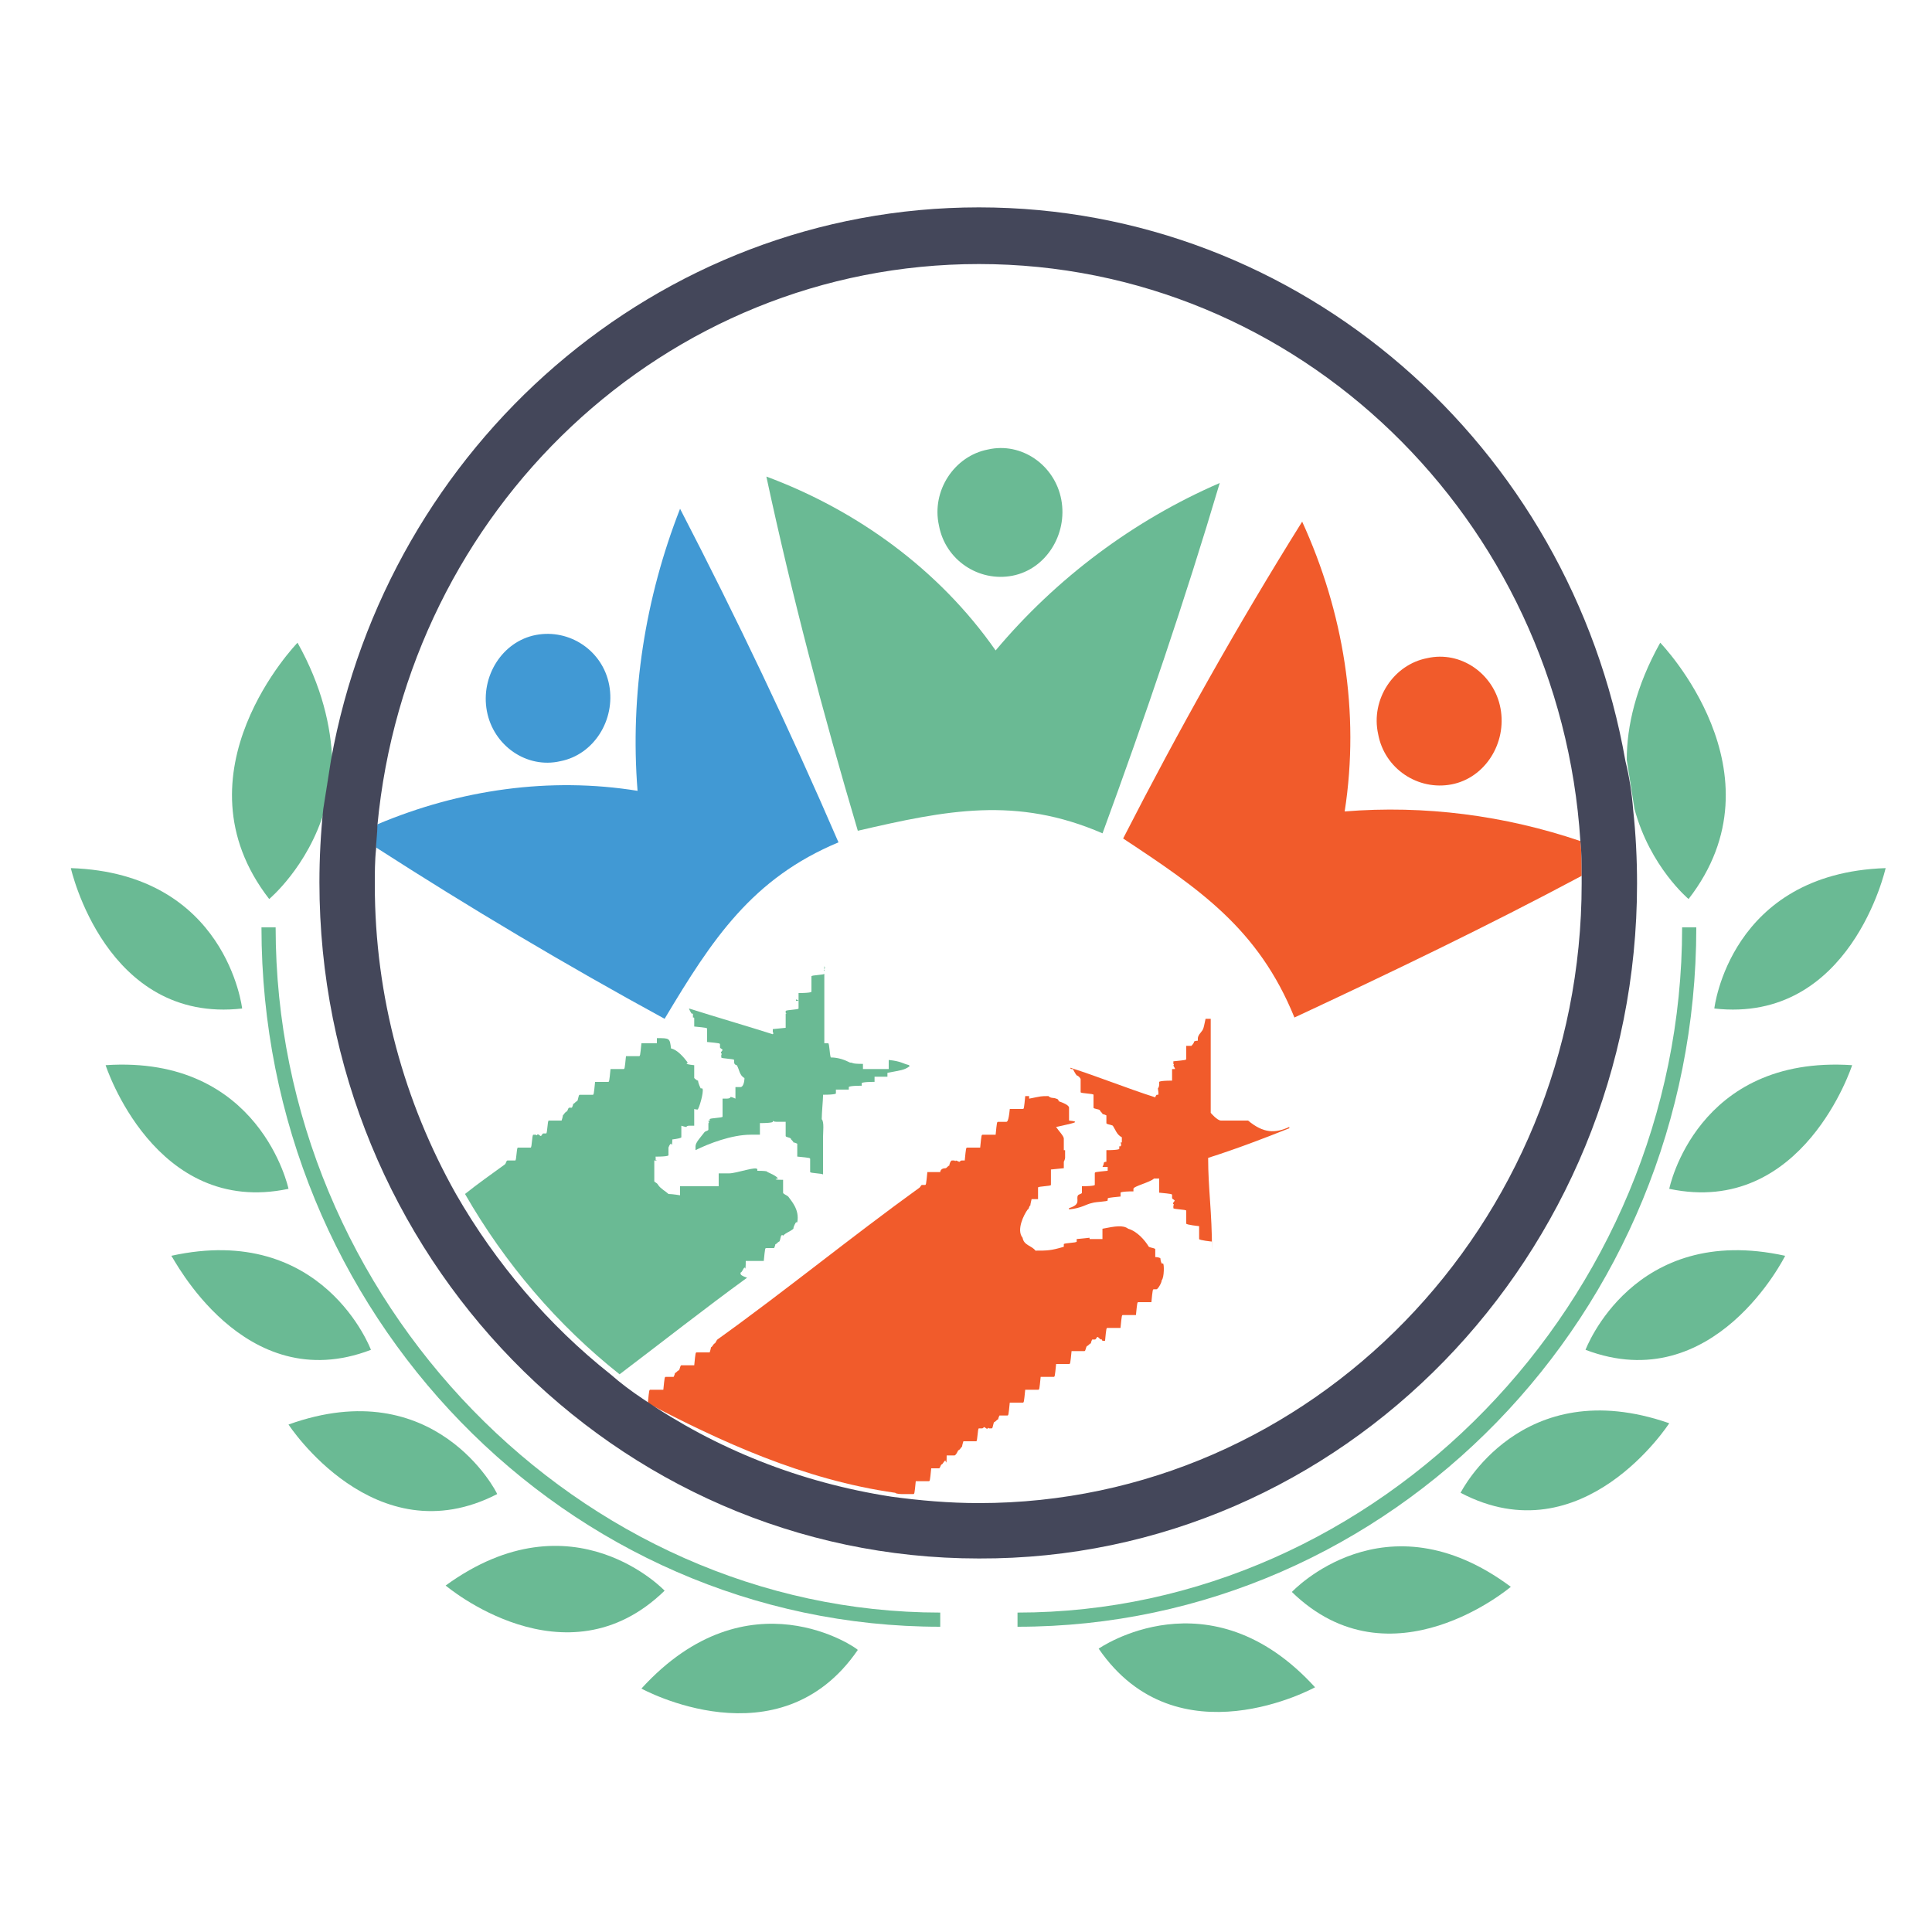 <?xml version="1.0" encoding="utf-8"?>
<!-- Generator: Adobe Illustrator 18.1.0, SVG Export Plug-In . SVG Version: 6.00 Build 0)  -->
<svg version="1.0" id="Layer_1" xmlns="http://www.w3.org/2000/svg" xmlns:xlink="http://www.w3.org/1999/xlink" x="0px" y="0px"
	 viewBox="0 0 150 150" enable-background="new 0 0 150 150" xml:space="preserve">
<g>
	<path fill="none" d="M122.8,68c-7.3,3.9-14.8,7.6-22.3,11c-2.8-7-7.3-10.1-13.3-13.9c4.3-8.4,8.9-16.6,13.9-24.6
		c3.2,7,4.5,14.9,3.3,22.5c6.2-0.5,12.4,0.4,18.3,2.3c-1.7-25-22-44.8-46.7-44.8c-24.3,0-44.4,19.1-46.6,43.5
		c6.4-2.7,13.4-3.8,20.2-2.6c-0.6-7.4,0.7-14.9,3.3-21.9c4.4,8.5,8.4,17.1,12.3,25.9c-6.8,2.8-9.8,7.5-13.6,13.6
		c-7.6-4.1-15.1-8.6-22.4-13.3c-0.1,0.9-0.1,1.9-0.1,2.8c0,8.8,2.3,17,6.3,24c1-0.8,2-1.6,3.1-2.3c0.1-0.1,0.1-0.3,0.2-0.3
		c0.1,0,0.1,0,0.2,0c0.1,0,0.1,0,0.2,0c0.1,0,0.1,0,0.2,0c0.1,0,0.1-1,0.2-1s0.1,0,0.2,0c0.1,0,0.1,0,0.2,0c0.1,0,0.1,0,0.2,0
		c0.1,0,0.1,0,0.2,0c0.1,0,0.1,0,0.2,0c0.1,0,0.1-1,0.2-1c0.1,0,0.1,0,0.2,0c0,0,0.1,0,0.1-0.1c0.1,0,0.2,0.2,0.3,0.1
		c0.1-0.1,0.1-0.1,0.2-0.1c0.1,0,0.1,0,0.2,0c0.1,0,0.1-1,0.2-1c0.1,0,0.1,0,0.2,0c0.1,0,0.1,0,0.2,0c0.1,0,0.1,0,0.2,0
		c0.1,0,0.1,0,0.2,0c0.1,0,0.1,0,0.2,0c0,0,0.1-0.3,0.1-0.4c0.1,0,0.2-0.2,0.3-0.2c0.1-0.1,0.1-0.4,0.2-0.4c0.1,0,0.1,0,0.2,0
		c0,0,0.1-0.1,0.1-0.2c0.1,0,0.2-0.3,0.3-0.3c0.1-0.1,0.1-0.5,0.2-0.5c0.1,0,0.1,0,0.2,0c0.1,0,0.1,0,0.2,0c0.1,0,0.1,0,0.2,0
		c0.1,0,0.1,0,0.2,0c0.1,0,0.1,0,0.2,0c0.1,0,0.1,0,0.2-1c0.1,0,0.1,0,0.2,0c0.1,0,0.1,0,0.2,0c0.1,0,0.1,0,0.2,0c0.1,0,0.1,0,0.2,0
		c0.1,0,0.1,0,0.2,0c0.1,0,0.1,0,0.2-1c0.1,0,0.1,0,0.2,0c0.1,0,0.1,0,0.2,0c0.1,0,0.1,0,0.2,0c0.1,0,0.2,0,0.2,0c0.1,0,0.1,0,0.2,0
		c0.1,0,0.1,0,0.2-1c0.1,0,0.1,0,0.2,0c0.1,0,0.1,0,0.2,0c0.1,0,0.1,0,0.2,0s0.1,0,0.2,0c0.1,0,0.1,0,0.2,0c0.1,0,0.1,0,0.2-1
		c0.1,0,0.1,0,0.2,0s0.1,0,0.2,0c0.1,0,0.1,0,0.2,0c0,0,0.1,0,0.1,0c0.1,0,0.5,0,0.5,0s0-0.2,0-0.2c0,0,0-0.1,0-0.1c0,0,0-0.1,0-0.1
		c1,0,0.9,0,1.1,0.2c0.5,0.1,1.1,0.7,1.3,1.1C53.5,82,53,82,54,82.1c0,0.1,0,0.1,0,0.2c0,0.1,0,0.1,0,0.2c0,0.1,0,0.1,0,0.2
		c0,0.1,0,0.1,0,0.2s0,0.1,0,0.2c0,0,0.3,0.2,0.3,0.2c0,0.2,0.2,0.6,0.2,0.6c0,0,0.1,0,0.1,0c0.2,0-0.1,1.2-0.3,1.6
		c-0.1,0-0.3-0.1-0.3,0c0,0.1,0,0.1,0,0.2c0,0,0,0.1,0,0.1c0,0.1,0,0.1,0,0.2c0,0.1,0,0.1,0,0.2c0,0.1,0,0.6,0,0.6s-0.4,0-0.4,0
		c0,0-0.2,0-0.2,0.1C53.3,87.1,53,87,53,87c0,0.1,0,0.1,0,0.2c0,0.1,0,0.1,0,0.2c0,0.1,0,0.1,0,0.2c0,0,0,0.1,0,0.1
		c0,0.1,0,0.1,0,0.2c0,0.1,0,0.1-1,0.2c0,0.1,0-0.2,0-0.2s0.4,0,0.3,0c0,1-0.1,0.4-0.1,0.5c-0.1,0-0.2,0.3-0.2,0.3
		c0,0.1,0,0.1,0,0.2c0,0.1,0,0.1,0,0.2c0,0.1,0,0.1,0,0.2c0,0,0,0.1-1,0.1c0,0.1,0,0.1,0,0.2c0,0,0.1-0.1,0-0.1
		c0,0.1,0.2,0.2,0.1,0.2c0,0-0.2,0-0.2,0c0,1,0,1.2,0,1.6c0,0.2,0.1,0.1,0.2,0.3c0.2,0.2,0.6,0.4,0.8,0.7c0.3,0,0.9,0.1,0.9,0.1
		c0,0,0,0.3,0,0.3l0,0c0,0,0,0,0-1c0,0,0,0,1,0l0,0l0,0l0,0l0,0l0,0c0,0,0,0,1,0l0,0l0,0l0,0l0,0l0,0c0,0,0,0,1,0l0,0l0,0l0,0l0,0
		c0,0,0,0,0-1l0,0l0,0c1,0,0.7,0,0.8,0c0.6,0,2.2-0.6,2.2-0.3c0,0,0,0.1,0,0.1c1,0,0.5,0.1,0.7,0.1c0.1,0.2,0.6,0.4,0.8,0.5
		c0.1,0-0.4,0.1,0.6,0.1c0,0.1,0,0.1,0,0.2c0,0.1,0,0.1,0,0.2c0,0.1,0,0.1,0,0.2c0,0.1,0,0.1,0,0.2c0,0.1,0,0.1,0,0.2
		c0,0.1,0.3,0.2,0.4,0.3c0.2,0.3,0.9,1,0.7,2c0,0-0.1,0-0.1,0c0,0-0.2,0.3-0.2,0.5c-0.2,0.2-0.8,0.4-0.8,0.6c0,0,0-0.1,0-0.1
		s0,0-0.1,0c-0.1,0-0.1,0.3-0.2,0.4c-0.1,0-0.2,0.2-0.3,0.2c0,0.1-0.1,0.3-0.1,0.3c-0.1,0-0.1,0-0.2,0c-0.1,0-0.1,0-0.2,0
		c-0.1,0-0.1,0-0.2,0c-0.1,0-0.1,0-0.2,1c-0.1,0-0.1,0-0.2,0c-0.1,0-0.1,0-0.2,0c-0.1,0-0.1,0-0.2,0c-0.1,0-0.1,0-0.2,0
		c-0.1,0-0.1,0-0.2,0c-0.1,0-0.1,0-0.2,0c-0.1,0-0.1,0-0.2,0c0,1-0.1,0.4-0.1,0.5c-0.1,0-0.2,0.2-0.3,0.2c-0.1,0.1-0.1,0.3-0.2,0.4
		c-3.4,2.5-6.6,5.3-9.9,7.8c0.8,0.6,1.6,1.1,2.5,2.1c0,0,0.1,0,0.1,0c0.1-1,0.1-1,0.2-1c0.1,0,0.1,0,0.2,0c0.1,0,0.1,0,0.2,0
		s0.1,0,0.2,0c0.1,0,0.1,0,0.2,0c0.1,0,0.1,0,0.2,0c0.1-1,0.1-1,0.2-1c0.1,0,0.1,0,0.2,0s0.1,0,0.2,0c0.1,0,0.1,0,0.2,0
		c0,0,0.1-0.2,0.1-0.3c0.1,0,0.2-0.2,0.3-0.3c0.1-0.1,0.1-0.5,0.2-0.5c0.1,0,0.1,0,0.2,0c0.1,0,0.1,0,0.2,0c0.1,0,0.1,0,0.2,0
		c0.1,0,0.1,0,0.2,0c0.1,0,0.1,0,0.2,0c0.1-1,0.1-1,0.2-1c0.1,0,0.1,0,0.2,0c0.1,0,0.1,0,0.2,0c0.1,0,0.1,0,0.2,0c0.1,0,0.1,0,0.2,0
		c0.1,0,0.1,0,0.2,0c0,0,0.1-0.3,0.1-0.4c0.1,0,0.2-0.2,0.3-0.2c0.1-0.1,0.1-0.3,0.2-0.4c5.3-3.8,10.2-7.9,15.5-11.7
		c0.1-0.1,0.1-0.3,0.2-0.3c0.1,0,0.1,0,0.2,0c0.1,0,0.1,0,0.2-1c0.1,0,0.1,0,0.2,0c0.1,0,0.1,0,0.2,0c0.1,0,0.1,0,0.2,0
		c0.1,0,0.1,0,0.2,0c0.1,0,0.1,0,0.2,0c0,0,0.1-0.2,0.1-0.3c0.1,0,0.2-0.2,0.3-0.2c0.1-0.1,0.1-0.5,0.2-0.5c0.1,0,0.1,0,0.2,0
		c0,0,0.1-0.1,0.1-0.1c0.1,0,0.2,0.2,0.3,0.2c0.1-0.1,0.1,0,0.2,0c0.1,0,0.1,0,0.2,0c0.1-1,0.1-1,0.2-1c0.1,0,0.1,0,0.2,0
		c0.1,0,0.1,0,0.2,0c0.1,0,0.1,0,0.2,0c0.1,0,0.2,0,0.2,0c0.1,0,0.1,0,0.2,0c0.1-1,0.1-1,0.2-1c0.1,0,0.1,0,0.2,0c0.1,0,0.1,0,0.2,0
		c0.1,0,0.1,0,0.2,0c0.1,0,0.1,0,0.2,0c0.1,0,0.1,0,0.2,0c0.1-1,0.1-1,0.2-1c0.1,0,0.1,0,0.2,0c0.1,0,0.1,0,0.2,0c0.1,0,0.1,0,0.2,0
		c0.1,0,0.2,0,0.3-1c0.1,0,0.1,0,0.2,0c0.1,0,0.1,0,0.2,0c0.1,0,0.1,0,0.2,0c0.1,0,0.1,0,0.2,0s0.1,0,0.2,0c0.1,0,0.1,0,0.2-1
		c0.1,0,0.1,0,0.2,0c0,0,0.1,0,0.1,0c0.1,0,0,0,0,0s0,0.2,0,0.2c1-0.2,0.9-0.2,1.5-0.2c0.2,0.2,0.3,0.1,0.5,0.2
		c0,0.1,0.2,0.1,0.2,0.2c0.2,0.2,0.8,0.4,0.8,0.5c0,0.1,0,0.1,0,0.2c0,0.1,0,0.1,0,0.2c0,0.1,0,0.1,0,0.2c0,0.1,0,0.1,0,0.2
		c0,0.1,0,0.1,0,0.2c1,0.1,0.3,0.1,0.4,0.2c0.2,0.3,0.6,0.6,0.6,0.9c0,0.4,0,0.9,0,0.9s0.2,0,0.1,0c0,0,0,0.4,0,0.6
		c-0.1,0-0.1,0.2-0.1,0.3c0,0.1,0,0.1,0,0.2c0,0,0,0.1,0,0.1c0,0.1,0,0.1,0,0.2c0,0-1,0.1-1,0.1c0,0.1,0,0.1,0,0.2
		c0,0.1,0,0.1,0,0.2c0,0.1,0,0.1,0,0.2c0,0,0,0.1,0,0.1c0,0.1,0,0.1,0,0.2c0,0,0,0.1,0,0.1c0,0.1,0,0.1,0,0.2c0,0.1-1,0.1-1,0.2
		c0,0.1,0,0.1,0,0.2c0,0,0,0.1,0,0.1c0,0.1,0,0.1,0,0.2c0,0.1,0,0.1,0,0.2c0,0.1,0,0.1,0,0.2c0,0,0,0.1,0,0.1c0,0.1,0-0.1,0-0.1
		s-0.5,0-0.5,0c0,0-0.1,0.4-0.1,0.5c-0.1,0-0.1,0.2-0.2,0.2c-0.3,0.4-0.9,1.7-0.4,2.2c0.1,0.6,0.8,0.6,1.1,1c0.8,0,1.2-0.1,2.2-0.3
		c0,0,0,0.4,0,0.4l0,0c0-1,0-0.6,0-0.6c0-0.1,1-0.1,1-0.2c0,0,0-0.2,0-0.2l0,0c0,0,0,0,0,0c0,0,1-0.1,1-0.1c0,0,0,0.1,0,0.1l0,0l0,0
		l0,0l0,0c1,0,1,0,1,0c0-1,0-1,0-1l0,0l0,0l0,0c0,0,0,0.2,0,0.2c1-0.2,1.6-0.3,1.9,0c0.6,0.2,1.2,0.9,1.5,1.4
		c0.1,0.1,0.6,0.1,0.6,0.2c0,0.1,0,0.1,0,0.2c0,0.1,0,0.2,0,0.2c0,0.1,0,0.1,0,0.2c0,0.1,0.2,0.1,0.4,0.1c0,0.1,0.1,0.4,0.1,0.4
		c0,0,0.1,0,0.1,0c0.1,0,0.1,1.1-0.1,1.3c-0.1,0.2-0.3,0.7-0.4,0.7c-0.1,0-0.1,0-0.2,0c-0.1,0-0.1,0-0.2,1c-0.1,0-0.1,0-0.2,0
		c-0.1,0-0.1,0-0.2,0c-0.1,0-0.1,0-0.2,0c-0.1,0-0.1,0-0.2,0c-0.1,0-0.1,0-0.2,0c-0.1,0-0.1,0-0.2,1c-0.1,0-0.1,0-0.2,0
		c-0.1,0-0.1,0-0.2,0c-0.1,0-0.1,0-0.2,0c-0.1,0-0.1,0-0.2,0s-0.1,0-0.2,0c-0.1,0-0.1,0-0.2,1c-0.1,0-0.1,0-0.2,0
		c-0.1,0-0.1,0-0.2,0c-0.1,0-0.1,0-0.2,0s-0.1,0-0.2,0c-0.1,0-0.1,0-0.2,0c-0.1,0-0.1,0-0.2,1c-0.1,0-0.1,0-0.2,0c0,0-0.1-0.1-0.1,0
		c-0.1,0-0.2-0.1-0.3-0.1c-0.1,0.1-0.1,0.1-0.2,0.1c-0.1,0-0.1,0-0.2,0c0,0-0.1,0.2-0.1,0.3c-0.1,0-0.2,0.2-0.3,0.2
		c-0.1,0.1-0.1,0.5-0.2,0.5c-0.1,0-0.1,0-0.2,0s-0.1,0-0.2,0c-0.1,0-0.1,0-0.2,0c-0.1,0-0.1,0-0.2,0c-0.1,0-0.1,0-0.2,0
		c-0.1,1-0.1,1-0.2,1c-0.1,0-0.1,0-0.2,0c-0.1,0-0.1,0-0.2,0c-0.1,0-0.1,0-0.2,0c-0.1,0-0.1,0-0.2,0c-0.1,0-0.1,0-0.2,0
		c-0.1,1-0.1,1-0.2,1c-0.1,0-0.1,0-0.2,0c-0.1,0-0.1,0-0.2,0c-0.1,0-0.1,0-0.2,0c-0.1,0-0.1,0-0.2,0c-0.1,0-0.1,0-0.2,0
		c-0.1,1-0.1,1-0.2,1c-0.1,0-0.1,0-0.2,0c-0.1,0-0.1,0-0.2,0c-0.1,0-0.1,0-0.2,0c-0.1,0-0.1,0-0.2,0c-0.1,0-0.1,0-0.2,0
		c-0.1,1-0.1,1-0.2,1c-0.1,0-0.1,0-0.2,0c-0.1,0-0.1,0-0.2,0c-0.1,0-0.1,0-0.2,0c-0.1,0-0.1,0-0.2,0c-0.1,0-0.1,0-0.2,0
		c-0.1,1-0.1,1-0.2,1c-0.1,0-0.1,0-0.2,0c-0.1,0-0.1,0-0.2,0c-0.1,0-0.1,0-0.2,0c0,0-0.1,0.2-0.1,0.2c-0.1,0-0.2,0.2-0.3,0.3
		c-0.1,0.1-0.1,0.5-0.2,0.5c-0.1,0-0.1,0-0.2,0c0,0-0.1,0-0.1,0.1c-0.1,0-0.2-0.2-0.3-0.2c-0.1,0.1-0.1,0.1-0.2,0.1
		c-0.1,0-0.1,0-0.2,0c-0.1,0-0.1,1-0.2,1c-0.1,0-0.1,0-0.2,0c-0.1,0-0.1,0-0.2,0c-0.1,0-0.1,0-0.2,0c-0.1,0-0.1,0-0.2,0
		c-0.1,0-0.1,0-0.2,0c0,0-0.1,0.3-0.1,0.4c-0.1,0-0.2,0.1-0.3,0.1c-0.1,0.1-0.2,0.5-0.3,0.5c-0.1,0-0.1,0-0.2,0c-0.1,0-0.1,0-0.2,0
		c-0.1,0-0.1,0-0.2,0c0,1-0.1,0.4-0.1,0.4c-0.1,0-0.2,0.1-0.3,0.2c-0.1,0.1-0.1,0.4-0.2,0.4c-0.1,0-0.1,0-0.2,0c-0.1,0-0.2,0-0.2,0
		c-0.1,0-0.1,0-0.2,0c-0.1,1-0.1,1-0.2,1c-0.1,0-0.1,0-0.2,0c-0.1,0-0.1,0-0.2,0c-0.1,0-0.1,0-0.2,0c-0.1,0-0.1,0-0.2,0
		c-0.1,0-0.1,0-0.2,0c-0.1,1-0.1,1-0.2,1c-0.1,0-0.1,0-0.2,0c-0.1,0-0.1,0-0.2,0c-0.1,0-0.5,0-0.5,0l0,0c0,0-0.4,0-0.8,0
		c2.2,1,4.5,0.6,6.8,0.6c25.8,0,46.9-21.5,46.9-48.1C122.8,68.3,122.8,68.2,122.8,68z M110.8,51.1c2.6-0.5,5.2,1.2,5.7,3.9
		c0.5,2.7-1.2,5.3-3.8,5.9c-2.6,0.5-5.2-1.2-5.7-3.9C106.5,54.3,108.2,51.6,110.8,51.1z M43.5,59.1c-2.6,0.5-5.2-1.2-5.7-3.9
		c-0.5-2.7,1.2-5.3,3.8-5.9c2.6-0.5,5.2,1.2,5.7,3.9C47.9,55.9,46.1,58.6,43.5,59.1z M76.7,34.9c2.6-0.5,5.2,1.2,5.7,3.9
		c0.5,2.7-1.2,5.3-3.8,5.9c-2.6,0.5-5.2-1.2-5.7-3.9C72.4,38.1,74.1,35.4,76.7,34.9z M70.7,84.2c-0.3,0.3-0.7,0.3-1.7,0.5
		c0,0,0,0.3,0,0.3l0,0l0,0l0,0l0,0c-1,0-1,0-1,0l0,0l0,0l0,0l0,0c0,0,0,0.3,0,0.4c-1,0-1,0.1-1,0.1c0,0,0,0.5,0,0.5l0,0
		c0,0,0-0.3,0-0.3c-1,0-1,0.1-1,0.1c0,0,0,0.2,0,0.2l0,0l0,0c0,0,0,0-1,0l0,0l0,0c0,0,0,0.2,0,0.3c0,0,0,0.1-1,0.1c0,0,0,0.1,0,0.1
		c0,0.3-0.1,1.3-0.1,1.8c0.2,0.2,0.1,1,0.1,1.4c0,1.3,0,2.4,0,3.4c0,0,0.4,0,0.3,0c-0.1,0-0.1,0-0.2,0c0,0-0.1,0-0.1,0s0,0,0-0.1
		c0-0.1,0-0.1,0-0.2c0-0.1,0-0.1,0-0.2c0-0.1-1-0.1-1-0.2c0-0.1,0-0.1,0-0.2c0-0.1,0-0.1,0-0.2c0-0.1,0-0.1,0-0.2c0-0.1,0-0.1,0-0.2
		c0-0.1,0-0.1,0-0.2c0-0.1,0-0.1-1-0.2c0-0.1,0-0.1,0-0.2c0-0.1,0-0.2,0-0.2c0-0.1,0-0.1,0-0.2c0-0.1,0-0.1,0-0.2c0-0.1,0-0.1,0-0.2
		c0,0-0.2-0.1-0.3-0.1c0-0.1-0.2-0.2-0.2-0.3c-0.1-0.1-0.5-0.1-0.5-0.2c0-0.1,0-0.1,0-0.2c0-0.1,0-0.1,0-0.2c0-0.1,0-0.1,0-0.2
		c0-0.1,0-0.1,0-0.2c0-0.1,0-0.3,0-0.3c-1,0-0.6,0-0.6,0c-0.1,0-0.4,0-0.4-0.1c0,0,0,0.1,0,0.1c0,0,0,0.1-1,0.1c0,0,0-0.1,0-0.1l0,0
		l0,0l0,0l0,0l0,0v1c-1,0-0.6,0-0.7,0c-1.5,0-3.3,0.6-4.3,1.2c0-0.1,0-0.2,0-0.3c0-0.3,0.4-0.7,0.7-1.1c0.1-0.1,0.3-0.1,0.3-0.2
		c0-0.1,0-0.5,0-0.5s0,0,0,0c0,0-0.1-0.1,0-0.2c0.1,0,0.1,0.1,0.1,0.1c0-0.1,0-0.1,0-0.2c0-0.1,1-0.1,1-0.2c0-0.1,0-0.1,0-0.2
		c0,0,0-0.1,0-0.1c0-0.1,0-0.1,0-0.2c0-0.1,0-0.1,0-0.2c0-0.1,0,0.3,0-0.7c0,0,0.2,0,0.3,0c0,0,0.3,0,0.3-0.1c0.1,0,0.4,0.2,0.4,0.1
		c0-0.1,0-0.2,0-0.2c0-0.1,0-0.2,0-0.2c0-0.1,0-0.1,0-0.2c0,0,0-0.1,0-0.1c0-0.1,0-0.2,0-0.2c0,0,0-0.1,0-0.1c0-0.1,0,0.1,0,0.1
		s0.4,0,0.4,0c0.2,0,0.2-0.4,0.2-0.7c-0.4-0.2-0.3-0.6-0.5-1c-0.1-0.1-0.2-0.2-0.2-0.3c0-0.1,0-0.1,0-0.2c0-0.1-1-0.1-1-0.2
		c0-0.1,0-0.1,0-0.2c0,0,0-0.1,0-0.1c0-0.1,0.2-0.2,0.1-0.3C56,81.9,56,81.8,56,81.8c0-0.1,0-0.1,0-0.2c0-0.1,0-0.1-1-0.2
		c0-0.1,0-0.1,0-0.2c0-0.1,0-0.1,0-0.2c0-0.1,0-0.1,0-0.2c0-0.1,0-0.1,0-0.2c0-0.1,0-0.2,0-0.2c0-0.1,0-0.1-1-0.2c0-0.1,0-0.1,0-0.2
		c0-0.1,0-0.1,0-0.2s0-0.1,0-0.2c0,0-0.1,0-0.1-0.1c0-0.1,0-0.3,0-0.3c0,0-0.1,0-0.1,0s-0.1-0.3-0.1-0.4c2.2,0.7,4.2,1.4,6.4,2.1
		c0.1-0.1,0-0.2,0-0.2c0-0.1,0-0.2,0-0.2c0,0,1-0.1,1-0.1c0-0.1,0-0.1,0-0.2c0-0.1,0-0.1,0-0.2c0-0.1,0,0.3,0-0.7c0,0,0,0,0.1,0
		c0,0-0.1,0-0.1-0.1c0.1,0,0,0.2,0,0.1c0-0.1,0-0.1,0-0.2c0-0.1,1-0.1,1-0.2c0-0.1,0-0.6,0-0.6s-0.2,0-0.2,0c0,0,0,0,0-0.1
		c0.1,0,0.2,0.1,0.2,0.1c0-0.1,0-0.1,0-0.2c0-0.1,0-0.1,0-0.2c0-0.1,0-0.1,0-0.2c1,0,1-0.1,1-0.1c0-0.1,0-0.1,0-0.2
		c0-0.1,0-0.1,0-0.2c0-0.1,0-0.1,0-0.2c0,0,0-0.1,0-0.1c0-0.1,0-0.1,0-0.2c0,0,0-0.1,0-0.1c0-0.1,0-0.1,0-0.2c0-0.1,1-0.1,1-0.2
		c0-0.1,0-0.1,0-0.2c0,0-0.1-0.1,0-0.1c0.2-0.3,0-0.2,0-0.3c0,2,0,4,0,6c0,0,0.3,0,0.3,0c0.1,0,0,0.8,0.1,1.1c0.6,0,1.2,0.3,1.6,0.4
		c0.2,0,0,0.1,1,0.1c0,0,0,0.4,0,0.4l0,0l0,0l0,0l0,0c0,0,0,0,1,0l0,0l0,0l0,0l0,0l0,0h1l0,0l0,0c0,0,0,0,0,1l0,0c0,0,0-0.4,0-0.4
		c1,0.1,1.1,0.3,1.6,0.4C70.5,84.2,70.8,84.1,70.7,84.2z M66.6,64.5c-2.7-9.1-5.1-18.2-7.1-27.5c7.1,2.6,13.4,7.2,17.9,13.5
		c4.7-5.7,10.8-10.1,17.4-13c-2.8,9.2-5.8,18.2-9.2,27.2C78.8,61.8,73.4,62.9,66.6,64.5z M100,88.5c-2,0.7-4.1,1.5-6.3,2.3
		c0,2.4,0.3,4.2,0.3,7.2c0,0-0.1,0-0.1,0c-0.1,0-0.1,0-0.2,0c0,0,0.3,0,0.3,0c0-1,0-0.6,0-0.7c0-0.1-1-0.2-1-0.2c0-0.1,0-0.1,0-0.2
		c0-0.1,0-0.1,0-0.2c0-0.1,0-0.1,0-0.2c0-0.1,0-0.1,0-0.2c0-0.1,0-0.1,0-0.2c0-0.1-1-0.1-1-0.2c0-0.1,0-0.1,0-0.2c0-0.1,0-0.1,0-0.2
		c0-0.1,0-0.1,0-0.2c0-0.1,0-0.1,0-0.2c0-0.1,0-0.1,0-0.2c0-0.1-1-0.2-1-0.2c0-0.1,0-0.1,0-0.2c0,0,0-0.1,0-0.1
		c0-0.1,0.1-0.2,0.1-0.3C91,93.7,91,93.6,91,93.6c0-0.1,0-0.1,0-0.2c0-0.1,0-0.2-1-0.2c0-0.1,0-0.2,0-0.2c0-0.1,0-0.1,0-0.2
		c0-0.1,0,0.3,0-0.7c0,0,0,0,0,0c-0.2,0-0.1,0.1-0.4,0c-0.3,0.3-1.6,0.6-1.6,0.8c0,0,0,0.2,0,0.2l0,0c0,0,0,0,0,0c-1,0-1,0.1-1,0.1
		c0,0,0-0.1,0-0.1l0,0c0,0,0,0.3,0,0.4c-1,0.1-1,0.1-1,0.2c0,0,0,0.1,0,0.1c0,0.1-0.9,0.1-1.2,0.2c-0.5,0.2-0.8,0.5-1.8,0.5
		c0,0,0-0.1,0-0.1c1-0.2,0.4-0.6,0.7-1c0.1-0.1,0.3-0.2,0.3-0.2c0-0.1,0-0.2,0-0.2c0,0,0-0.1,0-0.1c0-0.1,0-0.2,0-0.2
		c1,0,1-0.1,1-0.1c0-0.1,0-0.1,0-0.2c0-0.1,0-0.1,0-0.2c0-0.1,0-0.1,0-0.2c0,0,0-0.1,0-0.1c0-0.1,0-0.1,0-0.2c0-0.1,0-0.1,1-0.2
		c0-0.1,0-0.3,0-0.3s-0.4,0-0.4,0c0,0,0.1-0.2,0.1-0.3c0.1,0,0.2,0,0.2-0.1c0-0.1,0-0.1,0-0.2c0-0.1,0-0.1,0-0.2c0-0.1,0-0.1,0-0.2
		c0,0,0-0.1,0-0.1c0-0.1,0-0.1,0-0.2c1,0,1-0.1,1-0.1c0-0.1,0-0.1,0-0.2c0,0,0,0,0.1,0c0-0.1-0.1-0.3,0-0.3c0,0,0.1,0,0.1,0
		c0,0,0.1-0.3,0.1-0.4c-0.4-0.2-0.5-0.6-0.8-0.9c-0.1-0.1-0.5-0.2-0.5-0.3c0-0.1,0-0.1,0-0.2c0-0.1,0-0.1,0-0.2c0-0.1,0-0.1,0-0.2
		c0,0-0.2-0.1-0.2-0.1c0-0.1-0.2-0.2-0.3-0.3c-0.1-0.1-0.5-0.2-0.5-0.2c0-0.1,0-0.1,0-0.2c0-0.1,0-0.1,0-0.2c0-0.1,0-0.1,0-0.2
		c0-0.1,0-0.2,0-0.2c0-0.1,0-0.2,0-0.2c0-0.1-1-0.2-1-0.2c0-0.1,0-0.1,0-0.2c0-0.1,0-0.1,0-0.2c0-0.1,0-0.2,0-0.2c0-0.1,0-0.2,0-0.2
		c0-0.1,0-0.1,0-0.2c0,0-0.3-0.2-0.3-0.3c0-0.1-0.2-0.5-0.3-0.5c0,0-0.1,0-0.1,0c0,0-0.1-0.1-0.1-0.2c2.2,0.7,4.4,1.6,6.6,2.3
		c0-0.1,0.1-0.1,0.1-0.1c0,0,0.1,0,0.1,0c0,0-0.1-0.4,0-0.5c0.1,0,0.1-0.2,0.1-0.3c0-0.1,0-0.1,0-0.2c0,0,0-0.1,1-0.1
		c0-0.1,0-0.1,0-0.2c0,0,0-0.1,0-0.1c0-0.1,0-0.1,0-0.2c0-0.1,0-0.1,0-0.2c0-0.1,0-0.2,0-0.2s0.1,0,0.2,0c0,0-0.2-0.2-0.1-0.3
		c0.1,0,0-0.1,0-0.1c0-0.1,0-0.1,0-0.2c1-0.1,1-0.1,1-0.2c0-0.1,0-0.2,0-0.2c0,0,0-0.1,0-0.1c0-0.1,0-0.1,0-0.2c0-0.1,0-0.1,0-0.2
		c0-0.1,0-0.3,0-0.3s0.4,0,0.4,0c0,0,0.2-0.2,0.2-0.3c0.1,0,0.3,0,0.3-0.1c0-0.1,0-0.1,0-0.2c0-0.1,0.1-0.3,0.2-0.4
		c0.2-0.3,0.2-0.1,0.4-1.1c0,0,0.4,0,0.4,0c0,1,0,1.4,0,1.9c0,0.2,0,1,0,1.4c0,1.4,0,2.7,0,4c0,0,0.5,0.6,0.8,0.6c0.1,0,0.2,0,0.2,0
		l0,0c0,0,0,0,1,0l0,0l0,0l0,0l0,0l0,0l0,0l0,0c1,0,0.8,0,0.9,0c1.2,1,2.1,1,3.1,1.4C100,88.5,100,88.5,100,88.5z"/>
	<path fill="#6ABA94" d="M94.7,37.5c-6.7,2.9-12.7,7.4-17.4,13C72.9,44.2,66.5,39.6,59.5,37c2,9.3,4.4,18.4,7.1,27.5
		c6.9-1.6,12.3-2.7,19,0.2C88.9,55.7,92,46.6,94.7,37.5z"/>
	<path fill="#4199D4" d="M65.1,65.4c-3.8-8.8-7.9-17.4-12.3-25.9c-2.7,6.9-3.9,14.4-3.3,21.9c-6.8-1.1-13.8-0.1-20.2,2.6
		c-0.1,0.6-0.1,1.2-0.1,1.8c7.3,4.7,14.7,9.1,22.4,13.3C55.3,72.9,58.4,68.2,65.1,65.4z"/>
	<path fill="#F15B2B" d="M104.4,63c1.2-7.7-0.1-15.5-3.3-22.5c-5,8-9.6,16.2-13.9,24.6c5.9,3.9,10.5,7,13.3,13.9
		c7.5-3.5,15-7.1,22.3-11c0-0.9,0-1.8-0.1-2.7C116.8,63.3,110.6,62.5,104.4,63z"/>
	<path fill="#4199D4" d="M41.6,49.3c-2.6,0.5-4.3,3.2-3.8,5.9c0.5,2.7,3.1,4.5,5.7,3.9c2.6-0.5,4.3-3.2,3.8-5.9
		C46.8,50.5,44.2,48.8,41.6,49.3z"/>
	<path fill="#6ABA94" d="M78.6,44.7c2.6-0.5,4.3-3.2,3.8-5.9c-0.5-2.7-3.1-4.5-5.7-3.9c-2.6,0.5-4.4,3.2-3.8,5.9
		C73.4,43.5,76,45.2,78.6,44.7z"/>
	<path fill="#F15B2B" d="M112.7,60.9c2.6-0.5,4.3-3.2,3.8-5.9c-0.5-2.7-3.1-4.5-5.7-3.9c-2.6,0.5-4.4,3.2-3.8,5.9
		C107.5,59.7,110.1,61.4,112.7,60.9z"/>
	<path fill="#6ABA94" d="M131.7,72h-1.1c0,29-23.6,53.2-51.6,53.2v1.1C108,126.3,131.7,102,131.7,72z"/>
	<path fill="#6ABA94" d="M123.1,104.8c10,3.8,15.5-7.3,15.5-7.3C126.8,94.9,123.1,104.8,123.1,104.8z"/>
	<path fill="#6ABA94" d="M113.4,115.9c9.5,5,16.2-5.4,16.2-5.4C118.1,106.5,113.4,115.9,113.4,115.9z"/>
	<path fill="#6ABA94" d="M129.6,92.3c10.4,2.2,14.2-9.6,14.2-9.6C131.7,81.9,129.6,92.3,129.6,92.3z"/>
	<path fill="#6ABA94" d="M131.1,69.8c7.6-9.8-2.2-19.9-2.2-19.9c-1.9,3.4-2.6,6.5-2.6,9.1c0.2,1.3,0.4,2.5,0.6,3.8
		C128.1,67.3,131.1,69.8,131.1,69.8z"/>
	<path fill="#6ABA94" d="M146.4,67.4c-12.1,0.4-13.3,10.9-13.3,10.9C143.7,79.5,146.4,67.4,146.4,67.4z"/>
	<path fill="#6ABA94" d="M100.3,123.6c7.7,7.5,17-0.4,17-0.4C107.5,115.9,100.3,123.6,100.3,123.6z"/>
	<path fill="#6ABA94" d="M85.3,128c6.1,8.9,16.8,3,16.8,3C93.9,122,85.3,128,85.3,128z"/>
	<path fill="#6ABA94" d="M21.4,72h-1.1c0,30,23.7,54.3,52.7,54.3v-1.1C45,125.2,21.4,101,21.4,72z"/>
	<path fill="#6ABA94" d="M28.8,104.8c0,0-3.7-9.9-15.5-7.3C13.4,97.5,18.9,108.6,28.8,104.8z"/>
	<path fill="#6ABA94" d="M22.4,110.6c0,0,6.7,10.3,16.2,5.4C38.6,115.9,33.8,106.5,22.4,110.6z"/>
	<path fill="#6ABA94" d="M22.4,92.3c0,0-2.2-10.4-14.2-9.6C8.2,82.7,12,94.5,22.4,92.3z"/>
	<path fill="#6ABA94" d="M23.1,49.9c0,0-9.8,10.1-2.2,19.9c0,0,3-2.5,4.3-6.9c0.1-1.3,0.3-2.6,0.6-3.8C25.7,56.4,25,53.3,23.1,49.9z
		"/>
	<path fill="#6ABA94" d="M18.8,78.3c0,0-1.2-10.5-13.3-10.9C5.5,67.4,8.2,79.5,18.8,78.3z"/>
	<path fill="#6ABA94" d="M34.6,123.1c0,0,9.3,7.9,17,0.4C51.7,123.6,44.5,115.9,34.6,123.1z"/>
	<path fill="#6ABA94" d="M49.8,131.1c0,0,10.7,5.9,16.8-3C66.6,128,58.1,122,49.8,131.1z"/>
	<path fill="#F15B2B" d="M70,116c0,0,0.4,0,0.5,0c0.1,0,0.1,0,0.2,0c0.1,0,0.1,0,0.2,0c0.1,0,0.1,0,0.2-1c0.1,0,0.1,0,0.2,0
		c0.1,0,0.1,0,0.2,0c0.1,0,0.2,0,0.2,0c0.1,0,0.1,0,0.2,0c0.1,0,0.1,0,0.2,0c0.1,0,0.1,0,0.2-1c0.1,0,0.1,0,0.2,0c0.1,0,0.1,0,0.2,0
		c0.1,0,0.1,0,0.2,0c0.1,0,0.1-0.2,0.2-0.3c0.1,0,0.2-0.3,0.3-0.3c0-0.1,0.1,0.6,0.1-0.4c0.1,0,0.1,0,0.2,0c0.1,0,0.1,0,0.2,0
		c0.1,0,0.1,0,0.2,0c0.1,0,0.2-0.2,0.3-0.4c0.1,0,0.2-0.2,0.3-0.3c0-0.1,0.1-0.4,0.1-0.4c0.1,0,0.1,0,0.2,0c0.1,0,0.1,0,0.2,0
		c0.1,0,0.2,0,0.2,0c0.1,0,0.1,0,0.2,0c0.1,0,0.1,0,0.2,0c0.1,0,0.1-1,0.2-1c0.1,0,0.1,0,0.2,0c0.1,0,0.1,0,0.2-0.1
		c0.1,0,0.2,0.2,0.3,0.1c0-0.1,0.1,0,0.1,0c0.1,0,0.1,0,0.2,0c0.1,0,0.1-0.4,0.2-0.5c0.1,0,0.2-0.2,0.3-0.2c0-0.1,0.1-0.3,0.1-0.3
		c0.1,0,0.1,0,0.2,0c0.1,0,0.1,0,0.2,0c0.1,0,0.1,0,0.2,0c0.1,0,0.1,0,0.2-1c0.1,0,0.1,0,0.2,0c0.1,0,0.1,0,0.2,0c0.1,0,0.1,0,0.2,0
		c0.1,0,0.1,0,0.2,0c0.1,0,0.2,0,0.2,0c0.1,0,0.1,0,0.2-1c0.1,0,0.1,0,0.2,0c0.1,0,0.2,0,0.2,0c0.1,0,0.1,0,0.2,0c0.1,0,0.1,0,0.2,0
		c0.1,0,0.1,0,0.2,0c0.1,0,0.1,0,0.2-1c0.1,0,0.1,0,0.2,0c0.1,0,0.1,0,0.2,0c0.1,0,0.1,0,0.2,0c0.1,0,0.1,0,0.2,0c0.1,0,0.1,0,0.2,0
		c0.1,0,0.1,0,0.2-1c0.1,0,0.1,0,0.2,0c0.1,0,0.1,0,0.2,0c0.1,0,0.1,0,0.2,0c0.1,0,0.1,0,0.2,0c0.1,0,0.2,0,0.2,0c0.1,0,0.1,0,0.2-1
		c0.1,0,0.1,0,0.2,0c0.1,0,0.1,0,0.2,0c0.1,0,0.1,0,0.2,0c0.1,0,0.1,0,0.2,0s0.1,0,0.2,0c0.1,0,0.1-0.3,0.2-0.4
		c0.1,0,0.2-0.2,0.3-0.2c0-0.1,0.1-0.3,0.1-0.3c0.1,0,0.1,0,0.2,0c0.1,0,0.1-0.1,0.2-0.2c0.1,0,0.2,0.2,0.3,0.2
		c0-0.1,0.1,0.1,0.1,0.1c0.1,0,0.1,0,0.2,0c0.1-1,0.1-1,0.2-1c0.1,0,0.1,0,0.2,0c0.1,0,0.1,0,0.2,0s0.1,0,0.2,0c0.1,0,0.1,0,0.2,0
		c0.1,0,0.1,0,0.2,0c0.1-1,0.1-1,0.2-1c0.1,0,0.1,0,0.2,0s0.1,0,0.2,0c0.1,0,0.1,0,0.2,0c0.1,0,0.2,0,0.2,0c0.1,0,0.1,0,0.2,0
		c0.1-1,0.1-1,0.2-1c0.1,0,0.1,0,0.2,0c0.1,0,0.1,0,0.2,0c0.1,0,0.1,0,0.2,0c0.1,0,0.1,0,0.2,0c0.1,0,0.1,0,0.2,0c0.1-1,0.1-1,0.2-1
		c0.1,0,0.1,0,0.2,0c0.1,0,0.4-0.5,0.4-0.7c0.2-0.2,0.2-1.3,0.1-1.3c0,0-0.1,0-0.1,0c0,0-0.1-0.2-0.1-0.4c-0.1-0.1-0.4-0.1-0.4-0.1
		c0-0.1,0-0.2,0-0.2c0-0.1,0-0.2,0-0.2c0-0.1,0-0.1,0-0.2c0-0.1-0.3-0.1-0.5-0.2c-0.3-0.5-0.9-1.2-1.6-1.4c-0.4-0.3-1-0.2-2,0
		c0,0,0-0.2,0-0.2l0,0l0,0l0,0c0,0,0,0,0,1c0,0,0,0-1,0l0,0l0,0l0,0l0,0c0,0,0-0.2,0-0.1c0,0-1,0.1-1,0.1c0,0,0,0,0,0l0,0
		c0,0,0,0.2,0,0.2c0,0.1-1,0.1-1,0.2c0,0,0-0.4,0,0.6l0,0c0,0,0-0.4,0-0.4c-1,0.3-1.3,0.3-2.2,0.3c-0.3-0.4-0.9-0.4-1-1
		c-0.5-0.6,0.1-1.8,0.4-2.2c0.1,0,0.1-0.3,0.2-0.3c0-0.1,0.1-0.5,0.1-0.5c0,0,0.5,0,0.5,0s0,0.2,0,0.1c0,0,0-0.1,0-0.1
		c0-0.1,0-0.2,0-0.2c0-0.1,0-0.2,0-0.2c0-0.1,0-0.1,0-0.2c0,0,0-0.1,0-0.1c0-0.1,0-0.1,0-0.2c0-0.1,1-0.1,1-0.2c0-0.1,0-0.1,0-0.2
		c0,0,0-0.1,0-0.1c0-0.1,0-0.1,0-0.2c0,0,0-0.1,0-0.1c0-0.1,0-0.1,0-0.2c0-0.1,0-0.1,0-0.2c0-0.1,0-0.2,0-0.2c0,0,1-0.1,1-0.1
		c0-0.1,0-0.1,0-0.2c0,0,0-0.1,0-0.1c0-0.1,0-0.1,0-0.2c0,0,0.1-0.2,0.1-0.3c0-0.1,0-0.6,0-0.6c0,0-0.1,0-0.1,0s0-0.5,0-0.9
		c0-0.2-0.4-0.6-0.6-0.9C83.3,87.2,84,87.1,83,87c0-0.1,0-0.1,0-0.2c0-0.1,0-0.1,0-0.2c0-0.1,0-0.1,0-0.2c0-0.1,0-0.2,0-0.2
		c0-0.1,0-0.1,0-0.2c0-0.2-0.5-0.4-0.8-0.5c0-0.1-0.1-0.2-0.2-0.2c-0.2-0.1-0.4,0-0.6-0.2c-0.6,0-0.5,0-1.5,0.2c0,0,0-0.2,0-0.2
		s0.1,0,0,0c0,0-0.1,0-0.1,0c-0.1,0-0.1,0-0.2,0c-0.1,1-0.1,1-0.2,1c-0.1,0-0.1,0-0.2,0s-0.1,0-0.2,0c-0.1,0-0.1,0-0.2,0
		c-0.1,0-0.1,0-0.2,0c-0.1,0-0.1,0-0.2,0c-0.1,1-0.2,1-0.3,1c-0.1,0-0.1,0-0.2,0c-0.1,0-0.1,0-0.2,0c-0.1,0-0.1,0-0.2,0
		c-0.1,0-0.1,0-0.2,1c-0.1,0-0.1,0-0.2,0c-0.1,0-0.1,0-0.2,0c-0.1,0-0.1,0-0.2,0c-0.1,0-0.1,0-0.2,0c-0.1,0-0.1,0-0.2,0
		c-0.1,0-0.1,0-0.2,1c-0.1,0-0.1,0-0.2,0c-0.1,0-0.1,0-0.2,0c-0.1,0-0.1,0-0.2,0c-0.1,0-0.1,0-0.2,0c-0.1,0-0.1,0-0.2,0
		c-0.1,0-0.1,0-0.2,1c-0.1,0-0.1,0-0.2,0c-0.1,0-0.1,0-0.2,0.1c-0.1,0-0.2-0.1-0.3-0.1c0,0.1-0.1,0-0.1,0c-0.1,0-0.1,0-0.2,0
		c-0.1,0-0.2,0.3-0.2,0.4c-0.1,0-0.2,0.2-0.3,0.2C73,90.7,73,91,73,91c-0.1,0-0.1,0-0.2,0c-0.1,0-0.1,0-0.2,0c-0.1,0-0.1,0-0.2,0
		c-0.1,0-0.1,0-0.2,0c-0.1,0-0.1,0-0.2,0c-0.1,1-0.1,1-0.2,1c-0.1,0-0.1,0-0.2,0c-0.1,0-0.1,0.1-0.2,0.2C66,96.1,61,100.2,55.7,104
		c-0.1,0.1-0.1,0.2-0.2,0.3c-0.1,0-0.2,0.3-0.3,0.3c0,0.1-0.1,0.4-0.1,0.4c-0.1,0-0.1,0-0.2,0c-0.1,0-0.1,0-0.2,0
		c-0.1,0-0.1,0-0.2,0c-0.1,0-0.1,0-0.2,0c-0.1,0-0.1,0-0.2,0c-0.1,0-0.1,0-0.2,1c-0.1,0-0.1,0-0.2,0c-0.1,0-0.1,0-0.2,0
		c-0.1,0-0.1,0-0.2,0c-0.1,0-0.1,0-0.2,0c-0.1,0-0.1,0-0.2,0c-0.1,0-0.1,0.3-0.2,0.4c-0.1,0-0.2,0.2-0.3,0.2c0,0.1-0.1,0.3-0.1,0.3
		c-0.1,0-0.1,0-0.2,0c-0.1,0-0.1,0-0.2,0s-0.1,0-0.2,0c-0.1,0-0.1,0-0.2,1c-0.1,0-0.1,0-0.2,0c-0.1,0-0.1,0-0.2,0
		c-0.1,0-0.1,0-0.2,0s-0.1,0-0.2,0c-0.1,0-0.1,0-0.2,0c-0.1,0-0.1,0-0.2,1c0,0-0.1,0-0.1,0c5.7,3,12.2,6,19.3,7
		C69.6,116,70,116,70,116L70,116z"/>
	<path fill="#F15B2B" d="M96,87L96,87L96,87L96,87L96,87L96,87L96,87L96,87c-1,0-1,0-1,0l0,0c0,0-0.1,0-0.2,0
		c-0.3,0-0.8-0.6-0.8-0.6c0-1.3,0-2.7,0-4c0-0.4,0-1.2,0-1.4c0-0.5,0-0.9,0-1.9c0,0-0.4,0-0.4,0c-0.2,1-0.2,0.8-0.4,1.1
		c-0.1,0.1-0.2,0.3-0.2,0.4c0,0.1,0,0.1,0,0.2c0,0-0.3,0-0.3,0.1c0,0.1-0.2,0.3-0.2,0.3c0,0-0.4,0-0.4,0s0,0.3,0,0.3
		c0,0.1,0,0.1,0,0.2c0,0.1,0,0.1,0,0.2c0,0,0,0.1,0,0.1c0,0.1,0,0.2,0,0.2c0,0.1,0,0.1-1,0.2c0,0.1,0,0.1,0,0.2c0,0,0.1,0.1,0,0.1
		c0,0.1,0.2,0.3,0.1,0.3c0,0-0.2,0-0.2,0s0,0.1,0,0.2c0,0.1,0,0.1,0,0.2c0,0.1,0,0.1,0,0.2c0,0,0,0.1,0,0.1c0,0.1,0,0.1,0,0.2
		c-1,0-1,0.1-1,0.1c0,0.1,0,0.1,0,0.2c0,0,0,0.2-0.1,0.3c0,0.1,0.1,0.5,0,0.5c0,0-0.1,0-0.1,0c0,0-0.1,0.1-0.1,0.2
		c-2.2-0.7-4.4-1.6-6.6-2.3c0,0.1,0.1,0.1,0.1,0.1c0,0,0.1,0,0.1,0c0,0,0.2,0.4,0.3,0.5c0.1,0,0.3,0.2,0.3,0.3c0,0.1,0,0.1,0,0.2
		c0,0.1,0,0.1,0,0.2c0,0.1,0,0.1,0,0.2c0,0.1,0,0.1,0,0.2c0,0.1,0,0.1,0,0.2c0,0.1,1,0.1,1,0.2c0,0.1,0,0.1,0,0.2c0,0.1,0,0.1,0,0.2
		c0,0.1,0,0.1,0,0.2c0,0.1,0,0.1,0,0.2c0,0.1,0,0.1,0,0.2c0,0.1,0.4,0.1,0.5,0.2c0,0.1,0.2,0.2,0.2,0.3c0.1,0,0.3,0.1,0.3,0.1
		c0,0.1,0,0.1,0,0.2c0,0.1,0,0.1,0,0.2c0,0.1,0,0.1,0,0.2c0,0.1,0.3,0.1,0.5,0.2c0.2,0.3,0.3,0.7,0.7,0.9c0,0.1,0,0.4,0,0.4
		c0,0-0.1,0-0.1,0c0,0,0.1,0.2,0,0.3c-0.1,0-0.1,0-0.1,0c0,0.1,0,0.1,0,0.2c0,0,0,0.1-1,0.1c0,0.1,0,0.1,0,0.2c0,0,0,0.1,0,0.1
		c0,0.1,0,0.1,0,0.2c0,0.1,0,0.1,0,0.2c0,0.1,0,0.1,0,0.2c0,0-0.2,0-0.2,0.1c0,0.1-0.1,0.3-0.1,0.3c0,0,0.4,0,0.4,0s0,0.2,0,0.3
		c-1,0.1-1,0.1-1,0.2c0,0.1,0,0.1,0,0.2c0,0,0,0.1,0,0.1c0,0.1,0,0.1,0,0.2c0,0.1,0,0.1,0,0.2c0,0.1,0,0.1,0,0.2c0,0,0,0.1-1,0.1
		c0,0.1,0,0.1,0,0.2c0,0,0,0.1,0,0.1c0,0.1,0,0.1,0,0.2c0,0.1-0.2,0.1-0.3,0.2c-0.2,0.3,0.3,0.7-0.7,1c0,0,0,0.1,0,0.1
		c1-0.1,1.3-0.4,1.8-0.5c0.3-0.1,1.2-0.1,1.2-0.2c0,0,0-0.1,0-0.1c0-0.1,0-0.1,1-0.2c0,0,0-0.4,0-0.4l0,0c0,0,0,0.2,0,0.1
		c0,0,0-0.1,1-0.1c0,0,0,0,0,0l0,0c0,0,0-0.2,0-0.2c0-0.2,1.3-0.5,1.6-0.8c0.3,0,0.2,0,0.4,0c0,0,0,0,0,0c0,1,0,0.6,0,0.7
		c0,0.1,0,0.1,0,0.2c0,0.1,0,0.1,0,0.2c1,0.1,1,0.1,1,0.2c0,0.1,0,0.1,0,0.2c0,0.1,0.1,0.1,0.2,0.2c0,0.1-0.2,0.2-0.1,0.3
		c0.1,0,0,0.1,0,0.1c0,0.1,0,0.1,0,0.2c0,0.1,1,0.1,1,0.2c0,0.1,0,0.1,0,0.2c0,0.1,0,0.1,0,0.2c0,0.1,0,0.1,0,0.2c0,0.1,0,0.1,0,0.2
		c0,0.1,0,0.2,0,0.2c0,0.1,1,0.2,1,0.2c0,0.1,0,0.1,0,0.2c0,0.1,0,0.1,0,0.2c0,0.1,0,0.2,0,0.2c0,0.1,0,0.1,0,0.2c0,0.1,0,0.1,0,0.2
		c0,0.1,1,0.2,1,0.2c0,0.1,0-0.3,0,0.7c0,0-0.3,0-0.3,0c0.1,0,0.1,0,0.2,0c0,0,0.1,0,0.1,0c0-3-0.3-4.8-0.3-7.2
		c2.2-0.7,4.3-1.5,6.3-2.3c0,0,0-0.1,0-0.1C99,88,98.1,88,96.9,87C96.8,87,97,87,96,87z"/>
	<path fill="#6ABA94" d="M69,84L69,84c0-1,0-1,0-1l0,0l0,0h-1l0,0l0,0l0,0l0,0l0,0c-1,0-1,0-1,0l0,0l0,0l0,0l0,0c0,0,0-0.3,0-0.4
		c-1,0-0.7-0.1-1-0.1c-0.4-0.2-0.9-0.4-1.5-0.4c-0.1-0.3-0.1-1.1-0.2-1.1c0,0-0.3,0-0.3,0c0-2,0-4,0-6c0,0.1,0.1,0,0,0.3
		c-0.1,0,0,0.1,0,0.1c0,0.1,0,0.1,0,0.2c0,0.1-1,0.1-1,0.2c0,0.1,0,0.2,0,0.2c0,0,0,0.1,0,0.1c0,0.1,0,0.1,0,0.2c0,0,0,0.1,0,0.1
		c0,0.1,0,0.1,0,0.2c0,0.1,0,0.1,0,0.2c0,0.1,0,0.1,0,0.2c0,0,0,0.1-1,0.1c0,0.1,0,0.1,0,0.2c0,0.1,0,0.1,0,0.2c0,0.1,0,0.1,0,0.2
		c0,0-0.1-0.1-0.2-0.1c0,0.1,0,0.1,0,0.1c0,0,0.2,0,0.2,0s0,0.5,0,0.6c0,0.1-1,0.1-1,0.2c0,0.1,0,0.1,0,0.2c0,0,0-0.2,0-0.1
		c0,0.1,0.1,0.1,0.1,0.1c0,0-0.1,0-0.1,0c0,1,0,0.6,0,0.7c0,0.1,0,0.1,0,0.2c0,0.1,0,0.1,0,0.2c0,0-1,0.1-1,0.1c0,0.1,0,0.1,0,0.2
		c0,0.1,0.1,0.1,0,0.2c-2.2-0.7-4.3-1.3-6.5-2c0,0.1,0.2,0.4,0.2,0.4s0.1,0,0.1,0c0,0,0,0.2,0,0.3c0.1,0,0.1,0,0.1,0.1
		c0,0.1,0,0.1,0,0.2s0,0.1,0,0.2c0,0.1,0,0.2,0,0.2c1,0.1,1,0.1,1,0.2c0,0.1,0,0.1,0,0.2c0,0.1,0,0.1,0,0.2c0,0.1,0,0.1,0,0.2
		c0,0.1,0,0.1,0,0.2c0,0.1,0,0.1,0,0.2c1,0.1,1,0.1,1,0.2c0,0.1,0,0.1,0,0.2c0,0.1,0.1,0.1,0.2,0.2c0,0.1-0.2,0.2-0.1,0.3
		c0.1,0,0,0.1,0,0.1c0,0.1,0,0.1,0,0.2c0,0.1,1,0.1,1,0.2c0,0.1,0,0.1,0,0.2c0,0.1,0.1,0.2,0.2,0.2c0.2,0.3,0.2,0.8,0.6,1
		c0,0.3-0.1,0.7-0.3,0.7c0,0-0.4,0-0.4,0s0-0.1,0-0.1c0,0,0,0.1,0,0.1c0,0.1,0,0.1,0,0.2c0,0,0,0.1,0,0.1c0,0.1,0,0.1,0,0.2
		c0,0.1,0,0.1,0,0.2c0,0.1,0,0.1,0,0.2c0,0-0.4-0.2-0.4-0.1c0,0.1-0.3,0.1-0.3,0.1c0,0-0.3,0-0.3,0c0,1,0,0.6,0,0.7
		c0,0.1,0,0.1,0,0.2c0,0.1,0,0.1,0,0.2c0,0,0,0.1,0,0.1c0,0.1,0,0.1,0,0.2c0,0.1-1,0.1-1,0.2c0,0.1,0,0.1,0,0.2c0,0,0-0.1-0.1-0.1
		c0,0.1,0.1,0.2,0,0.2c0,0,0,0,0,0s0,0.5,0,0.5c0,0.1-0.2,0.1-0.3,0.2c-0.3,0.4-0.7,0.8-0.7,1.1c0,0.1,0,0.2,0,0.3
		c1-0.5,2.8-1.2,4.3-1.2c0.1,0-0.3,0,0.7,0v-1l0,0l0,0l0,0l0,0l0,0c0,0,0,0.1,0,0.1c1,0,1-0.1,1-0.1c0,0,0-0.1,0-0.1
		c0,0.1,0.3,0.1,0.4,0.1c0,0-0.4,0,0.6,0c0,0,0,0.2,0,0.3c0,0.1,0,0.1,0,0.2c0,0.1,0,0.1,0,0.2c0,0.1,0,0.1,0,0.2c0,0.1,0,0.2,0,0.2
		c0,0.1,0.3,0.1,0.4,0.2c0,0.1,0.2,0.2,0.2,0.3c0.1,0,0.3,0.1,0.3,0.1c0,0.1,0,0.1,0,0.2c0,0.1,0,0.1,0,0.2c0,0.1,0,0.1,0,0.2
		c0,0.1,0,0.1,0,0.2c0,0.1,0,0.1,0,0.2c1,0.1,1,0.1,1,0.2c0,0.1,0,0.2,0,0.2c0,0.1,0,0.2,0,0.2c0,0.1,0,0.1,0,0.2c0,0.1,0,0.1,0,0.2
		c0,0.1,0,0.1,0,0.2c0,0.1,1,0.1,1,0.2c0,0.1,0,0.1,0,0.2c0,0.1,0,0.1,0,0.2c0,0.1,0,0.1,0,0.1s0.1,0,0.1,0c0.1,0,0.1,0,0.2,0
		c0,0-0.3,0-0.3,0c0-1,0-2.1,0-3.4c0-0.4,0.1-1.2-0.1-1.4c0-0.5,0.1-1.5,0.1-1.8c0,0,0-0.1,0-0.1c1,0,1-0.1,1-0.1c0,0,0-0.3,0-0.3
		l0,0l0,0c1,0,1,0,1,0l0,0l0,0c0,0,0-0.2,0-0.2c0,0,0-0.1,1-0.1c0,0,0,0.3,0,0.3l0,0c0,0,0-0.5,0-0.5c0,0,0-0.1,1-0.1
		c0,0,0-0.4,0-0.4l0,0l0,0l0,0l0,0c0,0,0,0,1,0l0,0l0,0l0,0l0,0c0,0,0-0.2,0-0.3c1-0.2,1.3-0.2,1.7-0.5c0.1-0.1-0.1,0,0-0.1
		c-0.5-0.1-0.6-0.3-1.6-0.4C69,83.6,69,84,69,84z"/>
	<path fill="#6ABA94" d="M57.5,98.8c0.1,0,0.2-0.3,0.3-0.4c0-0.1,0.1,0.5,0.1-0.5c0.1,0,0.1,0,0.2,0c0.1,0,0.1,0,0.2,0
		c0.1,0,0.1,0,0.2,0c0.1,0,0.1,0,0.2,0c0.1,0,0.1,0,0.2,0c0.1,0,0.1,0,0.2,0c0.1,0,0.1,0,0.2,0c0.1-1,0.1-1,0.2-1c0.1,0,0.1,0,0.2,0
		c0.1,0,0.1,0,0.2,0c0.1,0,0.1,0,0.2,0c0,0,0.1-0.2,0.1-0.3c0.1,0,0.2-0.2,0.3-0.2c0.1-0.1,0.1-0.5,0.2-0.5c0.1,0,0.1,0,0.1,0
		s0,0.1,0,0.1c0-0.2,0.6-0.4,0.8-0.6c0-0.2,0.2-0.5,0.2-0.5c0,0,0.1,0,0.1,0c0.2-1-0.5-1.7-0.7-2c-0.1-0.1-0.4-0.2-0.4-0.3
		c0-0.1,0-0.1,0-0.2c0-0.1,0-0.1,0-0.2c0-0.1,0-0.1,0-0.2c0-0.1,0-0.1,0-0.2c0-0.1,0-0.1,0-0.2c-1,0-0.4-0.1-0.4-0.1
		c-0.1-0.2-0.6-0.4-0.8-0.5c-0.1,0,0.2-0.1-0.8-0.1c0,0,0-0.1,0-0.1c0-0.3-1.6,0.3-2.2,0.3c-0.1,0,0.2,0-0.8,0l0,0l0,0c0,1,0,1,0,1
		l0,0l0,0l0,0l0,0c-1,0-1,0-1,0l0,0l0,0l0,0l0,0l0,0c-1,0-1,0-1,0l0,0l0,0l0,0l0,0l0,0c-1,0-1,0-1,0c0,1,0,1,0,1l0,0
		c0,0,0-0.3,0-0.3c0,0-0.6-0.1-0.9-0.1c-0.2-0.2-0.6-0.4-0.8-0.7c-0.1-0.2-0.3-0.2-0.3-0.3c0-0.4,0-0.6,0-1.6c0,0,0.1,0,0.2,0
		c0,0-0.2-0.1-0.1-0.2c0.1,0,0,0.1,0,0.1c0-0.1,0-0.1,0-0.2c1,0,1-0.1,1-0.1c0-0.1,0-0.1,0-0.2c0-0.1,0-0.1,0-0.2c0-0.1,0-0.1,0-0.2
		c0,0,0.1-0.3,0.2-0.3c0-0.1,0.1,0.5,0.1-0.5c0,0-0.3,0-0.3,0s0,0.3,0,0.2c1-0.1,1-0.2,1-0.2c0-0.1,0-0.1,0-0.2c0,0,0-0.1,0-0.1
		c0-0.1,0-0.1,0-0.2c0-0.1,0-0.1,0-0.2c0-0.1,0-0.1,0-0.2c0,0,0.3,0.1,0.4,0.1c0-0.1,0.2-0.1,0.2-0.1c0,0,0.4,0,0.4,0s0-0.6,0-0.6
		c0-0.1,0-0.2,0-0.2c0-0.1,0-0.1,0-0.2c0,0,0-0.1,0-0.1c0-0.1,0-0.2,0-0.2c0,0,0.3,0.1,0.3,0c0.2-0.4,0.5-1.6,0.3-1.6
		c0,0-0.1,0-0.1,0c0,0-0.2-0.4-0.2-0.6c-0.1,0-0.3-0.2-0.3-0.2c0-0.1,0-0.1,0-0.2s0-0.1,0-0.2c0-0.1,0-0.1,0-0.2c0-0.1,0-0.1,0-0.2
		c0-0.1,0-0.1,0-0.2c-1-0.1-0.4-0.2-0.5-0.2c-0.3-0.4-0.8-1-1.3-1.1C52,80.6,52,80.6,51,80.6c0,0,0,0.1,0,0.1c0,0,0,0.1,0,0.1
		c0,0,0,0.2,0,0.2s-0.4,0-0.5,0c0,0-0.1,0-0.1,0c-0.1,0-0.1,0-0.2,0c-0.1,0-0.1,0-0.2,0s-0.1,0-0.2,0c-0.1,1-0.1,1-0.2,1
		c-0.1,0-0.1,0-0.2,0c-0.1,0-0.1,0-0.2,0s-0.1,0-0.2,0c-0.1,0-0.1,0-0.2,0c-0.1,0-0.1,0-0.2,0c-0.1,1-0.1,1-0.2,1
		c-0.1,0-0.1,0-0.2,0c-0.1,0-0.1,0-0.2,0c-0.1,0-0.1,0-0.2,0c-0.1,0-0.1,0-0.2,0c-0.1,0-0.1,0-0.2,0c-0.1,1-0.1,1-0.2,1
		c-0.1,0-0.1,0-0.2,0c-0.1,0-0.1,0-0.2,0c-0.1,0-0.1,0-0.2,0c-0.1,0-0.1,0-0.2,0c-0.1,0-0.1,0-0.2,0c-0.1,1-0.1,1-0.2,1
		c-0.1,0-0.1,0-0.2,0c-0.1,0-0.1,0-0.2,0c-0.1,0-0.1,0-0.2,0c-0.1,0-0.1,0-0.2,0c-0.1,0-0.1,0-0.2,0c-0.1,0-0.1,0.4-0.2,0.5
		c-0.1,0-0.2,0.2-0.3,0.2c0,0.1-0.1,0.3-0.1,0.3c-0.1,0-0.1,0-0.2,0c-0.1,0-0.1,0.2-0.2,0.3c-0.1,0-0.2,0.2-0.3,0.3
		c0,0.1-0.1,0.4-0.1,0.4c-0.1,0-0.1,0-0.2,0c-0.1,0-0.1,0-0.2,0c-0.1,0-0.1,0-0.2,0c-0.1,0-0.1,0-0.2,0c-0.1,0-0.1,0-0.2,0
		c-0.1,0-0.1,1-0.2,1c-0.1,0-0.1,0-0.2,0c-0.1,0-0.1,0.1-0.2,0.2c-0.1,0-0.2-0.2-0.3-0.1c0,0.1-0.1,0-0.1,0c-0.1,0-0.1,0-0.2,0
		c-0.1,0-0.1,1-0.2,1c-0.1,0-0.1,0-0.2,0c-0.1,0-0.1,0-0.2,0c-0.1,0-0.1,0-0.2,0c-0.1,0-0.1,0-0.2,0c-0.1,0-0.1,0-0.2,0
		s-0.1,1-0.2,1c-0.1,0-0.1,0-0.2,0c-0.1,0-0.1,0-0.2,0c-0.1,0-0.1,0-0.2,0c-0.1,0-0.1,0.2-0.2,0.3c-1.1,0.8-2.1,1.5-3.1,2.3
		c3.1,5.4,7.2,10.2,12,14c3.3-2.5,6.6-5.1,9.9-7.5C57.4,99,57.5,98.9,57.5,98.8z"/>
	<path fill="#44475A" d="M127.1,68.6c0-1.9-0.1-3.9-0.3-5.7c-0.1-1.3-0.3-2.6-0.6-3.8C121.9,34.6,101,16.1,76,16.1
		c-25,0-45.9,18.5-50.3,42.9c-0.2,1.3-0.4,2.5-0.6,3.8c-0.2,1.9-0.3,3.8-0.3,5.7c0,28.9,22.9,52.5,51.2,52.5
		C104.2,121.1,127.1,97.5,127.1,68.6z M76,116.7c-2.3,0-4.6-0.2-6.8-0.5c-7.1-1.1-13.6-3.7-19.3-7.6c-0.9-0.6-1.7-1.2-2.5-1.9
		c-4.8-3.8-8.9-8.6-12-14c-4-7.1-6.3-15.3-6.3-24c0-0.9,0-1.9,0.1-2.8c0-0.6,0.1-1.2,0.1-1.8C31.6,39.6,51.6,20.5,76,20.5
		c24.8,0,45.1,19.8,46.7,44.8c0.1,0.9,0.1,1.8,0.1,2.7c0,0.2,0,0.4,0,0.6C122.8,95.1,101.8,116.7,76,116.7z"/>
</g>
</svg>
